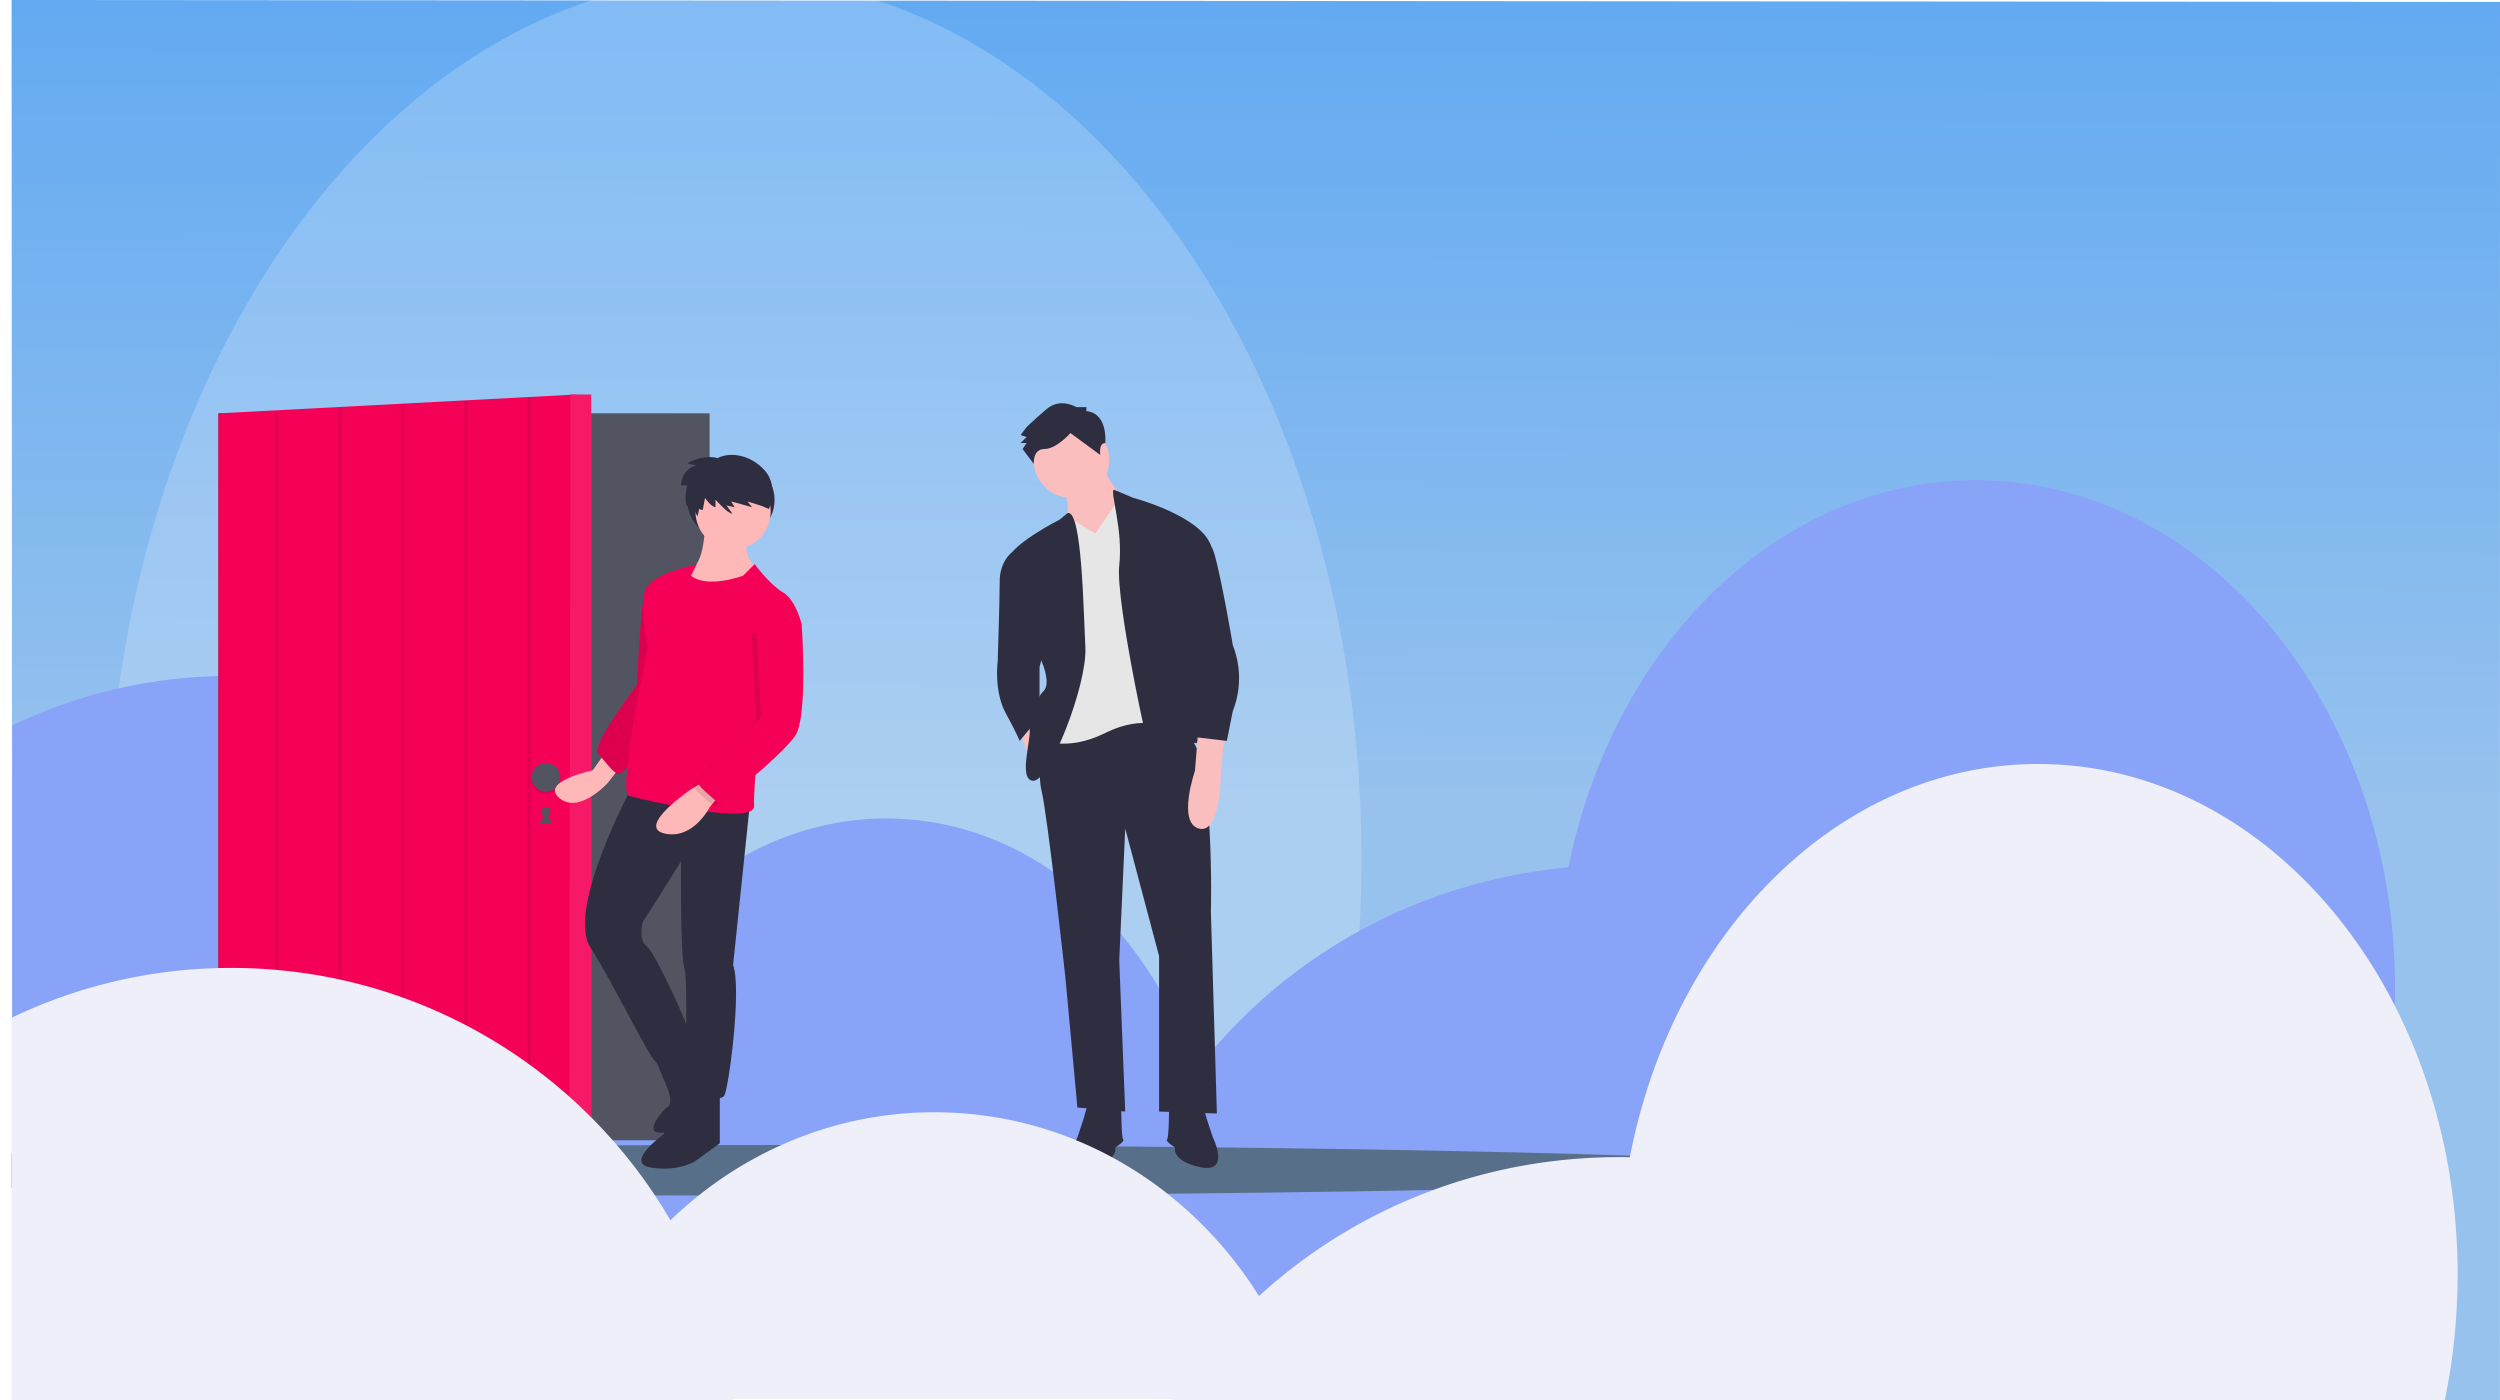 <svg xmlns="http://www.w3.org/2000/svg" xmlns:xlink="http://www.w3.org/1999/xlink" width="1929" height="1080.343" viewBox="0 0 1929 1080.343">
  <defs>
    <linearGradient id="linear-gradient" x1="0.532" y1="0.575" x2="0.535" gradientUnits="objectBoundingBox">
      <stop offset="0" stop-color="#97c2ee"/>
      <stop offset="1" stop-color="#63aaf2"/>
    </linearGradient>
    <filter id="Subtraction_2" x="0" y="874.5" width="1416.503" height="57" filterUnits="userSpaceOnUse">
      <feOffset dy="3" input="SourceAlpha"/>
      <feGaussianBlur stdDeviation="3" result="blur"/>
      <feFlood flood-opacity="0.161"/>
      <feComposite operator="in" in2="blur"/>
      <feComposite in="SourceGraphic"/>
    </filter>
  </defs>
  <g id="Group_1" data-name="Group 1" transform="translate(272.5 514.5)">
    <g id="Group_1-2" data-name="Group 1" transform="translate(-263.5 -514.5)">
      <g id="Component_2_1" data-name="Component 2 – 1" transform="translate(0 0)">
        <path id="Rectangle_2" data-name="Rectangle 2" d="M-.557-1.5,1919.5,0l-.068,1078.843L0,1076Z" transform="translate(0.5 1.5)" fill="url(#linear-gradient)"/>
        <path id="Subtraction_2-2" data-name="Subtraction 2" d="M1088.53,1340.5H323.473c-7.932-14.365-15.543-29.35-22.621-44.541-7.11-15.259-13.861-31.108-20.066-47.107-6.241-16.091-12.085-32.736-17.369-49.472-5.323-16.856-10.212-34.229-14.531-51.637C231.046,1075.84,222,1000.41,222,923.544c0-23.214.841-46.621,2.5-69.575,1.634-22.616,4.1-45.353,7.334-67.566,3.192-21.929,7.205-43.87,11.927-65.214,4.669-21.1,10.144-42.138,16.276-62.519,6.072-20.183,12.929-40.2,20.381-59.48,7.4-19.148,15.555-38.024,24.243-56.105,8.647-17.993,18.021-35.618,27.863-52.386,9.813-16.718,20.323-32.978,31.238-48.321s22.474-30.114,34.371-43.919c11.922-13.833,24.458-27.013,37.26-39.173A490.942,490.942,0,0,1,475.3,325.2a443.358,443.358,0,0,1,42.309-28.655,404.365,404.365,0,0,1,44.468-22.882c11.325-4.952,22.965-9.379,34.6-13.158H815.329c11.634,3.78,23.275,8.207,34.6,13.158A404.529,404.529,0,0,1,894.4,296.541,443.48,443.48,0,0,1,936.7,325.2a490.954,490.954,0,0,1,39.906,34.085c12.8,12.161,25.338,25.341,37.26,39.173,11.9,13.8,23.462,28.582,34.37,43.919s21.421,31.6,31.238,48.321c9.842,16.766,19.216,34.391,27.863,52.386,8.69,18.084,16.846,36.963,24.243,56.105,7.452,19.288,14.309,39.3,20.38,59.48,6.129,20.372,11.6,41.406,16.276,62.519,4.722,21.343,8.735,43.284,11.927,65.213,3.232,22.212,5.7,44.945,7.334,67.566,1.658,22.963,2.5,46.371,2.5,69.575,0,76.863-9.046,152.295-26.886,224.2-4.318,17.4-9.207,34.776-14.531,51.637-5.285,16.738-11.13,33.381-17.37,49.472-6.2,15.991-12.953,31.839-20.067,47.107-7.08,15.2-14.691,30.182-22.62,44.541Z" transform="translate(-148.5 -260.5)" fill="#fff" opacity="0.2"/>
        <g id="Component_1_2" data-name="Component 1 – 2" transform="translate(0.5 370.5)">
          <path id="Subtraction_10" data-name="Subtraction 10" d="M754.985,185.5H231V-334.8a390.485,390.485,0,0,1,81-28.284,393.811,393.811,0,0,1,43.263-7.391,397.768,397.768,0,0,1,84.714-.512c13.1,1.331,26.2,3.33,39.022,5.95A390.919,390.919,0,0,1,552.582-342.2a392.97,392.97,0,0,1,66.587,36.142A394.162,394.162,0,0,1,725.051-200.171a392.956,392.956,0,0,1,36.142,66.587A390.906,390.906,0,0,1,784.04-60c2.617,12.81,4.616,25.9,5.94,38.922a398.757,398.757,0,0,1,0,80.16c-1.324,13.011-3.323,26.1-5.941,38.918a390.89,390.89,0,0,1-22.84,73.583c-1.972,4.657-4.063,9.339-6.214,13.916h0Z" transform="translate(-231 524)" fill="#89a3f8"/>
          <path id="Subtraction_9" data-name="Subtraction 9" d="M1225.13,82.464H750.375a358.565,358.565,0,0,1-17.5-67.361,380.355,380.355,0,0,1-4.42-72.917,382.1,382.1,0,0,1,7.3-62.24,363.949,363.949,0,0,1,16.716-57.724,341.9,341.9,0,0,1,25.1-52.043,314.58,314.58,0,0,1,32.444-45.195A283.652,283.652,0,0,1,848.768-312.2a253.566,253.566,0,0,1,44.029-28,230.175,230.175,0,0,1,48.269-17.656A219.37,219.37,0,0,1,992.539-364c2.552,0,5.143.045,7.7.135a219.187,219.187,0,0,1,52.324,8.244,228.114,228.114,0,0,1,48.3,20.08,250.81,250.81,0,0,1,43.272,30.611,281.07,281.07,0,0,1,37.24,39.839,312.639,312.639,0,0,1,30.2,47.762,340.74,340.74,0,0,1,22.164,54.381,363.388,363.388,0,0,1,13.12,59.7,381.944,381.944,0,0,1,3.072,63.706,381.913,381.913,0,0,1-7.527,63.359,363.3,363.3,0,0,1-17.279,58.65Z" transform="translate(-318.156 625.037)" fill="#89a3f8"/>
          <path id="Subtraction_7" data-name="Subtraction 7" d="M1756.56,37.5H945.444c-.3-6.138-.444-12.362-.444-18.5a384.22,384.22,0,0,1,2.089-39.97,378.345,378.345,0,0,1,16.168-76.6,382.092,382.092,0,0,1,13.653-36.015,387.986,387.986,0,0,1,37.433-66.587,398.179,398.179,0,0,1,49.576-58.015A406.183,406.183,0,0,1,1124-306.053a410.772,410.772,0,0,1,68.965-36.142,414.6,414.6,0,0,1,76.21-22.841c13.252-2.618,26.815-4.617,40.312-5.94,13.7-1.343,27.662-2.024,41.511-2.024s27.816.681,41.511,2.024c13.5,1.323,27.06,3.322,40.312,5.94a414.59,414.59,0,0,1,76.21,22.841A410.776,410.776,0,0,1,1578-306.053a406.174,406.174,0,0,1,60.087,47.866,398.155,398.155,0,0,1,49.576,58.015,387.978,387.978,0,0,1,37.433,66.587,382.047,382.047,0,0,1,13.653,36.015,378.349,378.349,0,0,1,16.157,76.49A384.763,384.763,0,0,1,1757,19c0,6.142-.15,12.367-.444,18.5Z" transform="translate(-111.5 670)" fill="#89a3f8"/>
          <path id="Subtraction_8" data-name="Subtraction 8" d="M1992.4,335.5H1610.6a360.381,360.381,0,0,1-54.635-61.261,406.507,406.507,0,0,1-41.811-74.989,444.169,444.169,0,0,1-26.737-85.989A473.266,473.266,0,0,1,1478,19a475.826,475.826,0,0,1,6.572-79,452.537,452.537,0,0,1,18.85-73.582,424.05,424.05,0,0,1,29.826-66.587,388.666,388.666,0,0,1,39.5-58.015,348.9,348.9,0,0,1,47.877-47.867,310.91,310.91,0,0,1,54.951-36.142,282.437,282.437,0,0,1,60.724-22.841,272.045,272.045,0,0,1,32.121-5.94A271.811,271.811,0,0,1,1801.5-373a271.593,271.593,0,0,1,33.016,2.017,272.031,272.031,0,0,1,32.181,5.947,282.434,282.434,0,0,1,60.724,22.841,310.918,310.918,0,0,1,54.951,36.142,348.891,348.891,0,0,1,47.877,47.867,388.658,388.658,0,0,1,39.5,58.015,424.02,424.02,0,0,1,29.827,66.587A452.637,452.637,0,0,1,2118.43-60,475.879,475.879,0,0,1,2125,19a473.288,473.288,0,0,1-9.413,94.261,444.145,444.145,0,0,1-26.737,85.989,406.512,406.512,0,0,1-41.811,74.989A360.387,360.387,0,0,1,1992.4,335.5Z" transform="translate(-286.5 373)" fill="#89a3f8"/>
        </g>
        <g transform="matrix(1, 0, 0, 1, -9, 0)" filter="url(#Subtraction_2)">
          <path id="Subtraction_2-3" data-name="Subtraction 2" d="M1107.5,237c-113.166,0-222.654-.55-325.425-1.635-99.282-1.048-187.625-2.543-262.575-4.443V204.079c74.97-1.9,163.313-3.4,262.575-4.443C884.846,198.55,994.335,198,1107.5,198c109.422,0,215.566.516,315.483,1.532,96.518.982,183.2,2.388,257.627,4.179s132.874,3.876,173.7,6.2c20.687,1.177,36.576,2.408,47.227,3.66,10.926,1.285,16.466,2.607,16.466,3.93s-5.54,2.645-16.466,3.93c-10.652,1.252-26.541,2.484-47.227,3.66-40.821,2.322-99.261,4.407-173.7,6.2s-161.114,3.2-257.627,4.179C1323.07,236.484,1216.92,237,1107.5,237Z" transform="translate(-510.5 682.5)" fill="#576f88"/>
        </g>
        <g id="undraw_Login_v483" transform="translate(159.5 304.365)">
          <rect id="Rectangle_1" data-name="Rectangle 1" width="379.035" height="560.87" transform="translate(0 14.567)" fill="#535461"/>
          <path id="Path_1" data-name="Path 1" d="M275.74,589.958,0,575.446V14.576L275.74.063Z" transform="translate(0 -0.009)" fill="#f50057"/>
          <circle id="Ellipse_1" data-name="Ellipse 1" cx="3.415" cy="3.415" r="3.415" transform="translate(249.276 318.478)" fill="#535461"/>
          <path id="Path_2" data-name="Path 2" d="M295.189,377.66l2.367,4.1,2.366,4.1h-9.467l2.366-4.1Z" transform="translate(-42.498 -55.258)" fill="#535461"/>
          <path id="Path_3" data-name="Path 3" d="M334.105,589.958l-16.888-.054L317.885.063h16.22Z" transform="translate(-46.414 -0.009)" fill="#f50057"/>
          <g id="Group_1-3" data-name="Group 1" transform="translate(270.803)" opacity="0.1">
            <path id="Path_4" data-name="Path 4" d="M334.291,589.9H317.217L318.071,0h16.22Z" transform="translate(-317.217)" fill="#fff"/>
          </g>
          <circle id="Ellipse_2" data-name="Ellipse 2" cx="11.098" cy="11.098" r="11.098" transform="translate(241.592 286.038)" opacity="0.1"/>
          <circle id="Ellipse_3" data-name="Ellipse 3" cx="11.098" cy="11.098" r="11.098" transform="translate(241.592 284.33)" fill="#535461"/>
          <line id="Line_1" data-name="Line 1" y2="564.326" transform="translate(45.091 13.751)" fill="none" stroke="#000" stroke-miterlimit="10" stroke-width="2" opacity="0.1"/>
          <line id="Line_2" data-name="Line 2" y2="569.448" transform="translate(93.751 10.336)" fill="none" stroke="#000" stroke-miterlimit="10" stroke-width="2" opacity="0.1"/>
          <line id="Line_3" data-name="Line 3" y2="575.29" transform="translate(142.411 7.775)" fill="none" stroke="#000" stroke-miterlimit="10" stroke-width="2" opacity="0.1"/>
          <line id="Line_4" data-name="Line 4" y2="581.399" transform="translate(191.071 5.214)" fill="none" stroke="#000" stroke-miterlimit="10" stroke-width="2" opacity="0.1"/>
          <line id="Line_5" data-name="Line 5" y2="584.681" transform="translate(239.731 2.653)" fill="none" stroke="#000" stroke-miterlimit="10" stroke-width="2" opacity="0.1"/>
          <ellipse id="Ellipse_4" data-name="Ellipse 4" cx="33.72" cy="31.586" rx="33.72" ry="31.586" transform="translate(361.72 49.79)" fill="#2f2e41"/>
          <path id="Path_5" data-name="Path 5" d="M677.415,425.939l-8.537,11.952s-40.977,8.537-25.611,21.342,37.562-11.952,37.562-11.952l11.952-15.366Z" transform="translate(-380.148 -147.789)" fill="#ffb8b8"/>
          <path id="Path_6" data-name="Path 6" d="M727.4,266.939s-11.1,0-13.659,15.366-5.122,66.587-5.122,66.587-35.855,46.953-29.879,52.928,12.8,17.074,17.074,15.366,40.977-52.075,40.977-52.075Z" transform="translate(-385.745 -124.525)" fill="#f50057"/>
          <path id="Path_7" data-name="Path 7" d="M727.4,266.939s-11.1,0-13.659,15.366-5.122,66.587-5.122,66.587-35.855,46.953-29.879,52.928,12.8,17.074,17.074,15.366,40.977-52.075,40.977-52.075Z" transform="translate(-385.745 -124.525)" opacity="0.1"/>
          <path id="Path_8" data-name="Path 8" d="M772.693,215.939s-.854,33.294-11.1,35-6.829,12.8-6.829,12.8,33.294,19.635,55.489,0l4.268-10.244s-15.366-11.1-8.537-26.464Z" transform="translate(-396.886 -117.063)" fill="#ffb8b8"/>
          <path id="Path_9" data-name="Path 9" d="M702.726,455.939s-50.367,93.9-31.586,122.93,46.953,88.783,51.221,88.783,28.172-11.952,26.464-19.635-27.318-64.88-34.147-70-3.415-18.781-2.561-19.635,29.025-46.1,29.025-46.1-.854,71.709,2.561,82.807-.854,90.49,3.415,93.9,23.9,9.391,27.318,4.268,13.659-82.807,6.829-100.735L794.07,469.6Z" transform="translate(-384.117 -152.179)" fill="#2f2e41"/>
          <path id="Path_10" data-name="Path 10" d="M756.3,722.939l-21.342,39.269s-30.733,22.2-9.391,25.611,34.147-5.122,34.147-5.122l18.781-13.659v-39.27Z" transform="translate(-391.59 -191.245)" fill="#2f2e41"/>
          <path id="Path_11" data-name="Path 11" d="M728.859,694.382l11.1,26.464s4.268,11.1,0,13.659-16.22,17.927-8.537,19.635a25.009,25.009,0,0,0,4.691.466A47.436,47.436,0,0,0,770.6,740.572l6.921-6.921s-23.707-54.592-23.378-54.187S728.859,694.382,728.859,694.382Z" transform="translate(-393.176 -184.884)" fill="#2f2e41"/>
          <circle id="Ellipse_5" data-name="Ellipse 5" cx="29.025" cy="29.025" r="29.025" transform="translate(368.123 61.314)" fill="#ffb8b8"/>
          <path id="Path_12" data-name="Path 12" d="M803.377,253.43l-8.964,8.964s-27.318,10.244-40.123,0c0,0,4.7-9.817,4.7-8.964s-37.135,6.4-40.55,21.769,2.56,41.83,2.56,41.83-23.9,112.686-14.513,115.247,97.32,23.9,96.466,7.683,6.829-82.807,6.829-82.807l29.879-57.2s-4.268-18.781-14.513-24.757S803.377,253.43,803.377,253.43Z" transform="translate(-389.582 -122.541)" fill="#f50057"/>
          <path id="Path_13" data-name="Path 13" d="M769.349,448.939l-11.1,6.829s-42.684,29.025-20.488,34.147,35-20.488,35-20.488l8.537-10.244Z" transform="translate(-393.542 -151.155)" fill="#ffb8b8"/>
          <path id="Path_14" data-name="Path 14" d="M837.342,301.939l7.683,7.683s5.122,71.709-5.122,86.222-57.2,53.782-59.758,51.221-18.781-15.366-15.366-17.074,48.816-49.146,48.816-49.146l-3.571-66.1Z" transform="translate(-398.362 -129.646)" opacity="0.1"/>
          <path id="Path_15" data-name="Path 15" d="M841.342,298.939l7.683,7.683s5.122,71.709-5.122,86.222-57.2,53.782-59.758,51.221-18.781-15.366-15.366-17.074,48.816-49.146,48.816-49.146l-3.571-66.1Z" transform="translate(-398.948 -129.207)" fill="#f50057"/>
          <path id="Path_16" data-name="Path 16" d="M781.954,157.218s-9.866-3.588-23.321,4.036l7.176,1.794s-10.763.9-12.109,15.248h4.933s-3.139,12.557,0,16.145l2.018-3.812,5.83,11.66,1.345-5.83,2.691.9,1.794-9.418s4.485,6.727,8.073,7.176v-5.831s9.866,11.212,13.006,10.763l-4.49-6.279,6.279,1.345-2.691-4.485,16.145,4.485-3.588-4.485,11.212,3.588,5.382,2.242s7.624-17.491-3.139-29.6S792.045,152.06,781.954,157.218Z" transform="translate(-396.81 -108.107)" fill="#2f2e41"/>
        </g>
        <g id="undraw_updated_resume_u4fy" transform="translate(760.333 311.159)">
          <path id="Path_18" data-name="Path 18" d="M880.423,335.176s13.837,29.211,23.062,32.287l-26.137,39.974L855.824,381.3s1.537-18.449-3.075-26.137S880.423,335.176,880.423,335.176Z" transform="translate(-801.522 -291.083)" fill="#fbbebe"/>
          <circle id="Ellipse_6" data-name="Ellipse 6" cx="29.212" cy="29.212" r="29.212" transform="translate(28.165 14.533)" fill="#fbbebe"/>
          <path id="Path_19" data-name="Path 19" d="M671.817,323.635l7.687,21.524,9.225-10.763-7.742-24.516Z" transform="translate(-654.415 -70.795)" fill="#fbbebe"/>
          <path id="Path_20" data-name="Path 20" d="M845.179,479.225s-9.225,38.436-4.612,56.886,18.45,144.521,18.45,144.521l9.225,99.934,36.9,3.075L900.53,666.794l4.612-101.472,26.137,98.4v119.92l44.586,1.537L971.25,629.9s3.075-119.921-16.912-135.3-23.062-18.449-23.062-18.449Z" transform="translate(-806.253 -237.149)" fill="#2f2e41"/>
          <path id="Path_21" data-name="Path 21" d="M869.307,698.327l-3.075,10.762-4.612,13.837s-13.837,27.674,9.225,23.062,19.987-15.375,19.987-15.375,7.687-4.612,6.15-6.15-1.537-24.6-1.537-24.6Z" transform="translate(-799.632 -156.446)" fill="#2f2e41"/>
          <path id="Path_22" data-name="Path 22" d="M939,698.327l3.075,10.762,4.612,13.837s13.837,27.674-9.225,23.062-19.987-15.375-19.987-15.375-7.687-4.612-6.15-6.15,1.537-24.6,1.537-24.6Z" transform="translate(-780.154 -156.446)" fill="#2f2e41"/>
          <path id="Path_23" data-name="Path 23" d="M882.143,382.023l18.8-27.674L935.955,372.8l4.612,159.9s-19.987-12.3-50.736,3.075-50.736,4.612-50.736,4.612l18.45-69.185-7.687-92.247,10.995-9.98Z" transform="translate(-806.318 -281.392)" fill="#e6e6e6"/>
          <path id="Path_24" data-name="Path 24" d="M867.82,362.95l-6.386,5.2s-39.974,19.987-41.511,33.824L847.6,477.311s7.687,16.912,1.537,23.062-12.3,21.524-10.762,29.212-9.225,39.974,3.075,39.974,41.511-73.8,39.974-103.009S878.819,360.823,867.82,362.95Z" transform="translate(-813.282 -278.284)" fill="#2f2e41"/>
          <path id="Path_25" data-name="Path 25" d="M835.53,384.8l-9.476,1.014s-8.973,6.674-8.973,22.048-1.537,61.5-1.537,61.5-3.075,23.062,6.15,39.974,10.762,21.524,10.762,21.524l15.375-18.45V473.971l6.15-24.6Z" transform="translate(-815.052 -270.331)" fill="#2f2e41"/>
          <path id="Path_26" data-name="Path 26" d="M881.2,349.709l15.03,6.325s52.274,13.837,59.961,36.9l-21.525,53.811s15.375,98.4,10.762,98.4h-4.612s12.3,9.225,4.612,12.3-26.137,27.674-30.749,16.912S882.4,435.982,885.47,408.308,878.472,352.609,881.2,349.709Z" transform="translate(-791.196 -283.077)" fill="#2f2e41"/>
          <path id="Path_27" data-name="Path 27" d="M879.117,306.909v-3.075H871.43s-12.3-7.687-23.062,1.537-15.375,13.837-15.375,13.837l-4.612,6.15,4.612,1.538-4.612,4.612h4.612l-3.075,4.612,8.618,11.531s-.931-11.531,8.294-11.531,19.987-12.3,19.987-12.3l23.062,16.912s-1.537-9.181,3.844-9.2C893.722,331.53,896.029,308.446,879.117,306.909Z" transform="translate(-810.21 -300.831)" fill="#2f2e41"/>
          <path id="Path_28" data-name="Path 28" d="M951.545,486.3l-3.075,32.286s0,47.661-16.912,43.049-3.075-44.586-3.075-44.586l2.336-28.913Z" transform="translate(-775.785 -233.462)" fill="#fbbebe"/>
          <path id="Path_29" data-name="Path 29" d="M919.988,376.1s19.987-7.687,26.137,15.375,13.837,69.185,13.837,69.185a69.186,69.186,0,0,1,0,50.736l-4.612,23.062-26.137-3.075-6.15-52.274L916.913,413Z" transform="translate(-778.052 -273.936)" fill="#2f2e41"/>
        </g>
        <g id="Component_1_1" data-name="Component 1 – 1" transform="translate(0 589.5)">
          <path id="Subtraction_6" data-name="Subtraction 6" d="M1169.66-258.5H612.5V-553.56a389.8,389.8,0,0,1,81.219-28.461,392.358,392.358,0,0,1,43.4-7.438A397.794,397.794,0,0,1,782-592a398.131,398.131,0,0,1,40.033,2.02A392.9,392.9,0,0,1,861-584.036,390.108,390.108,0,0,1,934.584-561.2a392.045,392.045,0,0,1,66.586,36.142,394.8,394.8,0,0,1,58.015,47.867,394.776,394.776,0,0,1,47.867,58.015,392.019,392.019,0,0,1,36.142,66.586A390.061,390.061,0,0,1,1166.04-279c1.377,6.73,2.6,13.628,3.626,20.5Z" transform="translate(-612.5 749.343)" fill="#efeff9"/>
          <path id="Subtraction_5" data-name="Subtraction 5" d="M1506.72-360.536H933.211a321.08,321.08,0,0,1,42.424-88.869,311.387,311.387,0,0,1,65.6-69.976,296.081,296.081,0,0,1,83.408-45.834A286.764,286.764,0,0,1,1220.5-581.66c3.383,0,6.815.06,10.2.179a287.091,287.091,0,0,1,93.249,18.977,294.034,294.034,0,0,1,80.148,46.6,309.233,309.233,0,0,1,62.455,69.047,319.686,319.686,0,0,1,40.171,86.323Z" transform="translate(-508.662 850.38)" fill="#efeff9"/>
          <path id="Subtraction_3" data-name="Subtraction 3" d="M1856.17-404.5H1165.84a400.275,400.275,0,0,1,63.65-76.779,407.069,407.069,0,0,1,81.135-59.177,409.534,409.534,0,0,1,95.034-38.074,414.426,414.426,0,0,1,51.608-10.029A421.362,421.362,0,0,1,1511-592a421.707,421.707,0,0,1,53.825,3.444,414.374,414.374,0,0,1,51.52,10.018,409.532,409.532,0,0,1,95.034,38.074,407.088,407.088,0,0,1,81.136,59.177,400.287,400.287,0,0,1,63.65,76.779h0Z" transform="translate(-270.874 895.343)" fill="#efeff9"/>
          <path id="Subtraction_4" data-name="Subtraction 4" d="M2184.407-101.157H1556.884A477.117,477.117,0,0,1,1547-198.12a480.11,480.11,0,0,1,6.575-79.379,456.357,456.357,0,0,1,18.858-73.936,426.993,426.993,0,0,1,29.84-66.906,390.6,390.6,0,0,1,39.517-58.293,349.828,349.828,0,0,1,47.9-48.1,310.936,310.936,0,0,1,54.975-36.315A281.8,281.8,0,0,1,1805.413-584a271.075,271.075,0,0,1,32.134-5.968A270.739,270.739,0,0,1,1870.641-592a270.511,270.511,0,0,1,33.033,2.027A271.1,271.1,0,0,1,1935.866-584a281.809,281.809,0,0,1,60.75,22.951,310.952,310.952,0,0,1,54.975,36.315,349.807,349.807,0,0,1,47.9,48.1,390.6,390.6,0,0,1,39.517,58.293,427,427,0,0,1,29.84,66.906,456.322,456.322,0,0,1,18.862,73.937,480.165,480.165,0,0,1,6.573,79.379,477.156,477.156,0,0,1-9.88,96.963Z" transform="translate(-307 592)" fill="#efeff9"/>
        </g>
      </g>
    </g>
  </g>
</svg>
